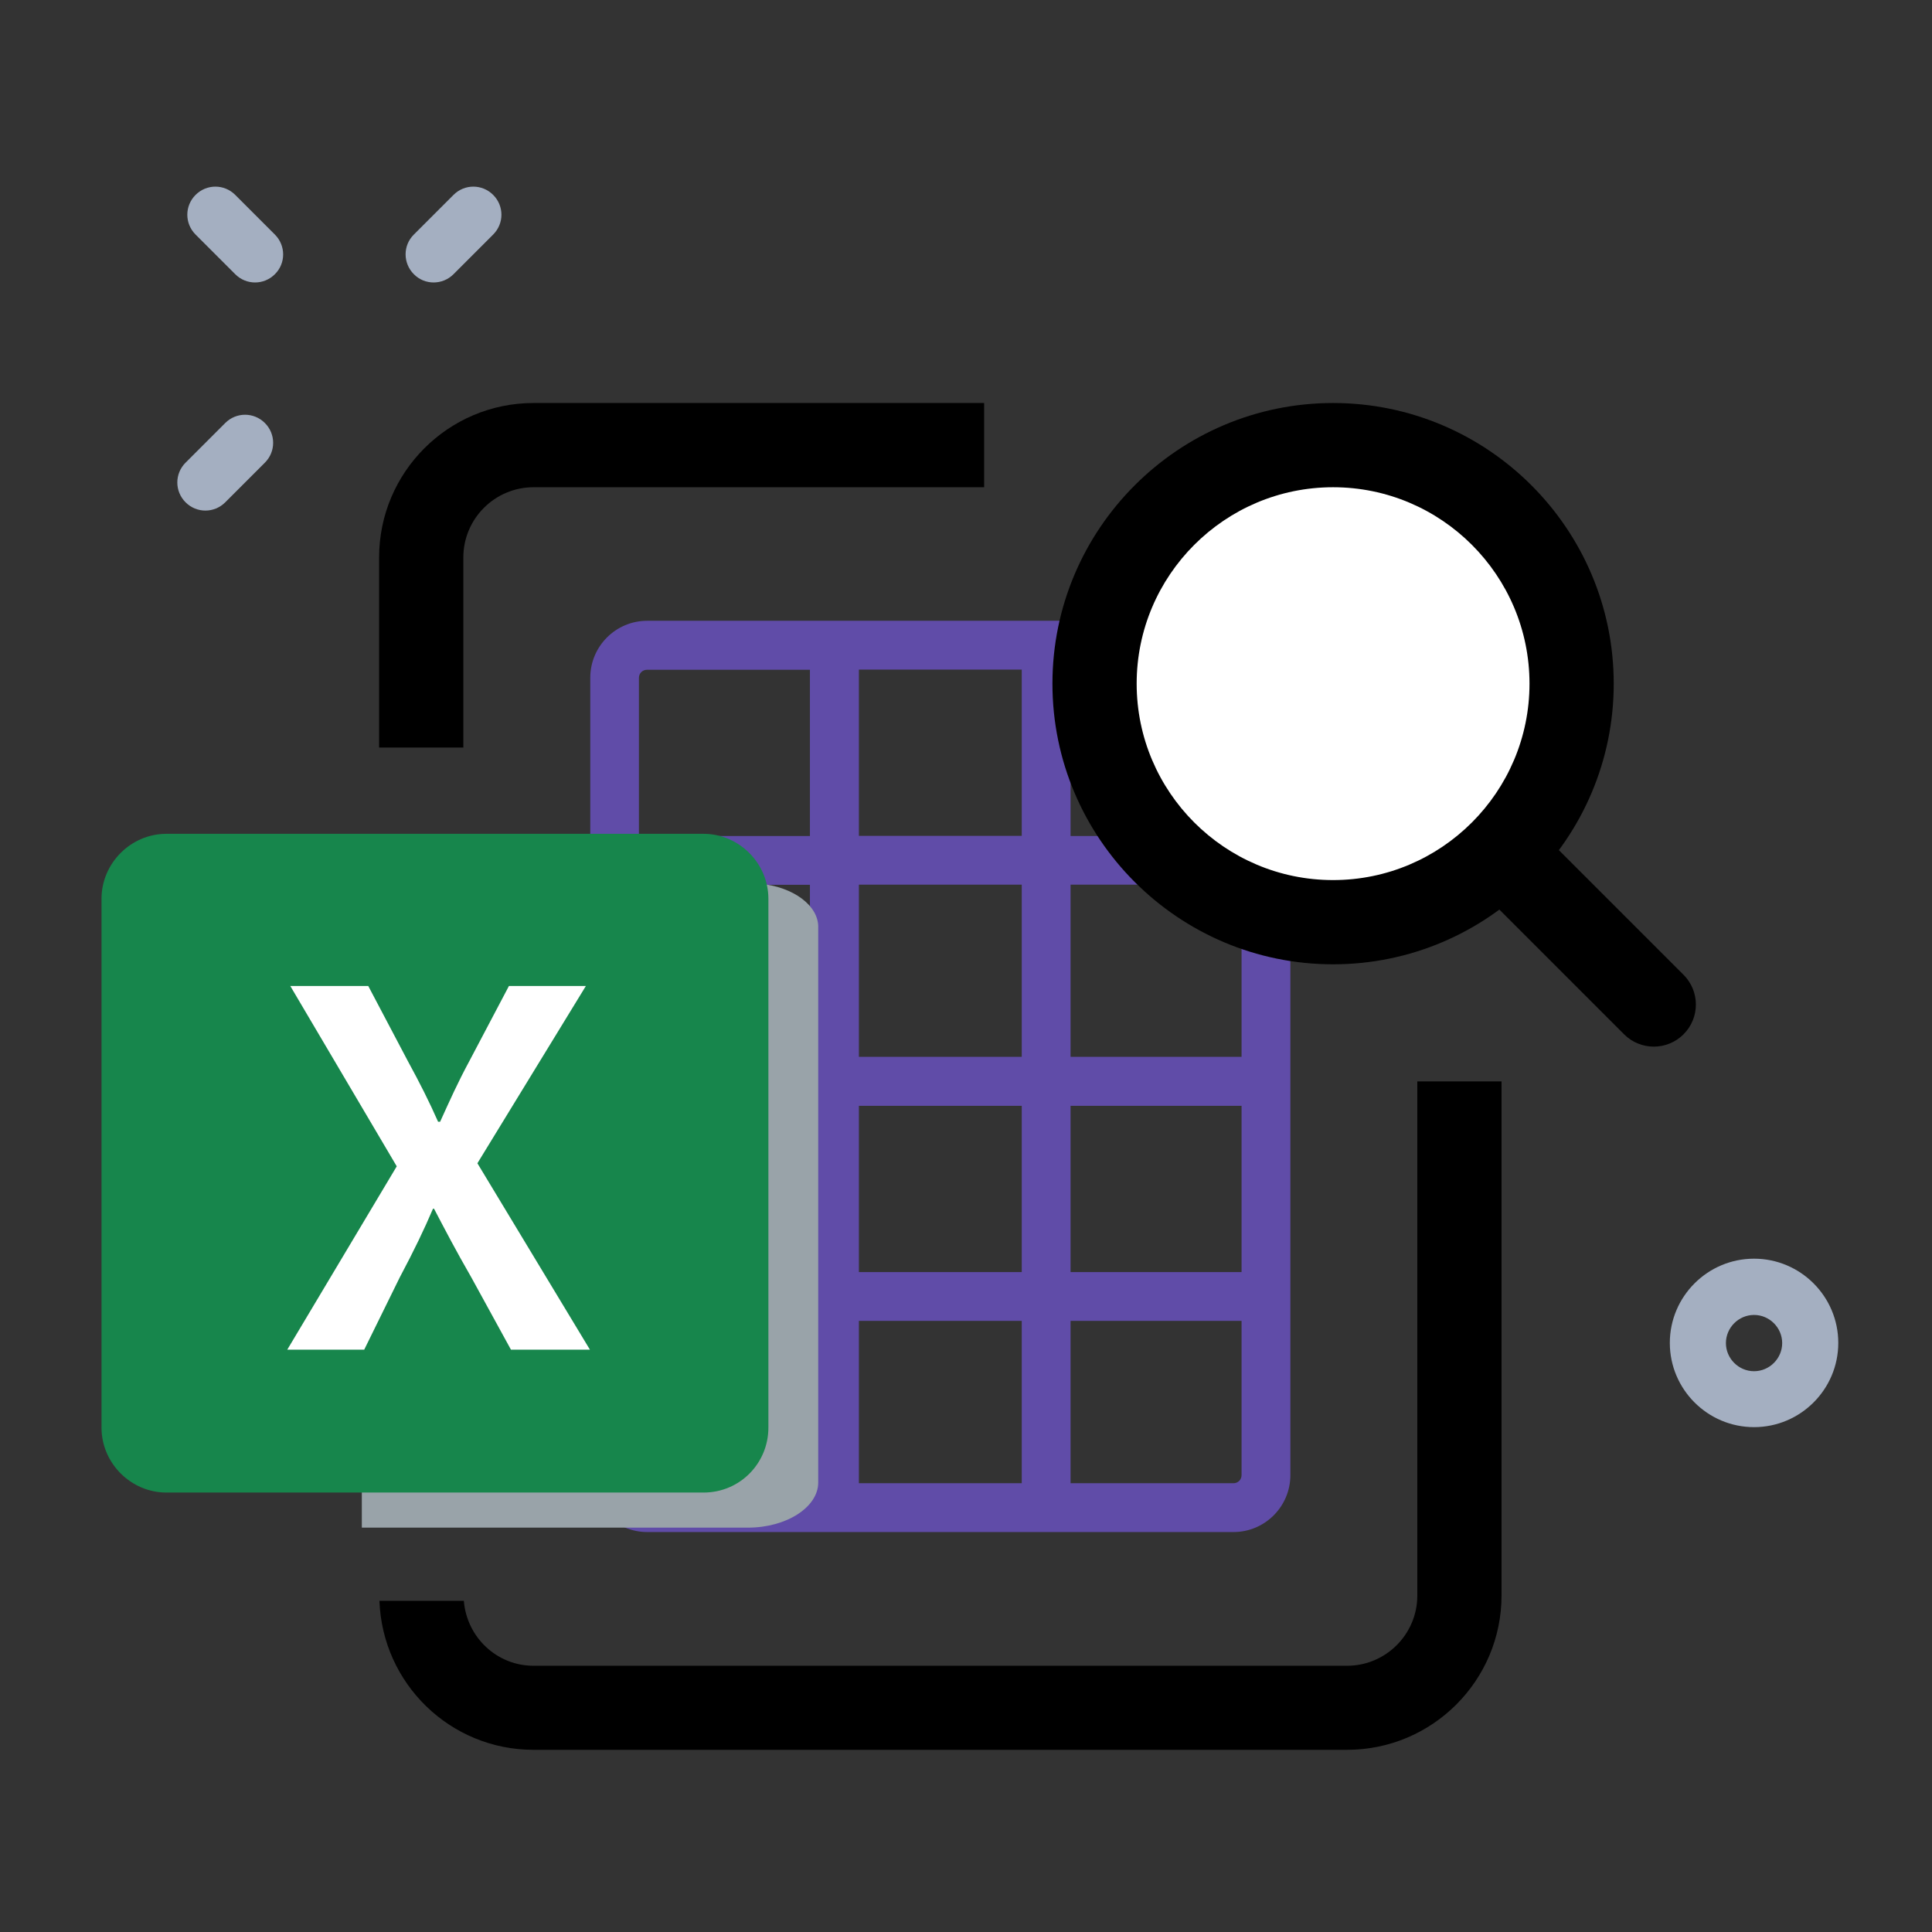 <svg width="114" height="114" viewBox="0 0 114 114" fill="none" xmlns="http://www.w3.org/2000/svg">
<rect x="0" y="0" width="114" height="114" fill="#333333" stroke="none"/>
<path fill-rule="evenodd" clip-rule="evenodd" d="M72.78 36.63H38.19C36.33 36.63 34.83 38.14 34.83 39.99V87.04C34.83 88.9 36.34 90.4 38.19 90.4H72.78C74.64 90.4 76.14 88.89 76.14 87.04V39.99C76.14 38.13 74.63 36.63 72.78 36.63ZM50.68 75.06V65.25H60.29V75.06H50.68ZM60.29 77.94V87.52H50.68V77.94H60.29ZM60.29 52.2V62.36H50.68V52.2H60.29ZM50.68 49.32V39.51H60.29V49.32H50.68ZM63.17 52.2H73.26V62.36H63.17V52.2ZM47.79 62.37H37.7V52.21H47.79V62.37ZM37.71 65.25H47.8V75.06H37.71V65.25ZM63.17 65.25H73.26V75.06H63.17V65.25ZM73.26 40V49.33H63.17V39.52H72.78C73.05 39.52 73.26 39.73 73.26 40ZM47.79 39.52V49.33H37.7V40C37.7 39.73 37.91 39.52 38.18 39.52H47.79ZM37.71 87.04V77.94H47.8V87.52H38.19C37.92 87.52 37.71 87.31 37.71 87.04ZM63.17 87.52V77.94H73.26V87.04C73.26 87.31 73.05 87.52 72.78 87.52H63.17Z" fill="#604CA8"/>
<path d="M78.72 54.44C86.49 54.44 92.79 48.14 92.79 40.37C92.79 32.6 86.49 26.3 78.72 26.3C70.95 26.3 64.65 32.6 64.65 40.37C64.65 48.14 70.95 54.44 78.72 54.44Z" fill="white"/>
<path d="M86.83 52.03L90.34 48.52L99.34 57.52C100.31 58.49 100.31 60.06 99.34 61.03C98.37 62 96.8 62 95.83 61.03L86.83 52.03Z" fill="black"/>
<path d="M78.66 56.9C69.53 56.9 62.1 49.47 62.1 40.34C62.1 31.21 69.53 23.78 78.66 23.78C87.79 23.78 95.22 31.21 95.22 40.34C95.22 49.47 87.79 56.9 78.66 56.9ZM78.66 28.75C72.27 28.75 67.07 33.95 67.07 40.34C67.07 46.73 72.27 51.93 78.66 51.93C85.05 51.93 90.25 46.73 90.25 40.34C90.25 33.95 85.05 28.75 78.66 28.75Z" fill="black"/>
<path d="M11.54 11.5C12.19 10.85 13.23 10.85 13.88 11.5L16.22 13.84C16.87 14.49 16.87 15.54 16.22 16.18C15.57 16.83 14.53 16.83 13.88 16.18L11.54 13.84C10.89 13.19 10.89 12.15 11.54 11.5Z" fill="#A4AFC1"/>
<path d="M10.95 27.3L13.29 24.96C13.94 24.31 14.98 24.31 15.63 24.96C16.28 25.61 16.28 26.65 15.63 27.3L13.29 29.64C12.64 30.29 11.6 30.29 10.95 29.64C10.3 28.99 10.3 27.95 10.95 27.3Z" fill="#A4AFC1"/>
<path d="M24.42 13.84L26.76 11.5C27.41 10.85 28.45 10.85 29.1 11.5C29.75 12.15 29.75 13.19 29.1 13.84L26.76 16.18C26.11 16.83 25.06 16.83 24.42 16.18C23.77 15.53 23.77 14.48 24.42 13.84Z" fill="#A4AFC1"/>
<path d="M103.5 84.21C100.76 84.21 98.53 81.98 98.53 79.24C98.53 76.5 100.76 74.27 103.5 74.27C106.24 74.27 108.47 76.5 108.47 79.24C108.47 81.98 106.24 84.21 103.5 84.21ZM103.5 77.59C102.59 77.59 101.84 78.34 101.84 79.25C101.84 80.16 102.59 80.91 103.5 80.91C104.41 80.91 105.16 80.16 105.16 79.25C105.16 78.34 104.41 77.59 103.5 77.59Z" fill="#A4AFC1"/>
<path d="M27.34 32.89C27.34 30.61 29.2 28.75 31.48 28.75H58.07V23.78H31.48C26.46 23.78 22.37 27.86 22.37 32.89V44.11H27.34V32.89Z" fill="black"/>
<path d="M83.63 63.82V94.15C83.63 96.43 81.77 98.29 79.49 98.29H31.48C29.31 98.29 27.54 96.6 27.37 94.46H22.39C22.56 99.34 26.56 103.25 31.48 103.25H79.49C84.51 103.25 88.6 99.17 88.6 94.14V63.81H83.63V63.82Z" fill="black"/>
<path d="M44.85 52.15V85.11C44.85 86.57 42.97 87.77 40.71 87.77H21.35V90.14H44.14C46.41 90.14 48.28 88.93 48.28 87.48V54.77C48.34 53.44 46.79 52.32 44.85 52.15Z" fill="#99A3A9"/>
<path d="M41.51 88.07H9.82C7.73 88.07 5.99 86.34 5.99 84.24V53.03C5.99 50.94 7.72 49.2 9.82 49.2H41.51C43.6 49.2 45.34 50.93 45.34 53.03V84.24C45.34 86.33 43.67 88.07 41.51 88.07Z" fill="#17864C"/>
<path d="M30.15 79.64L27.82 75.39C26.86 73.72 26.27 72.58 25.61 71.32H25.55C25.01 72.58 24.47 73.71 23.58 75.39L21.49 79.64H16.95L23.41 68.82L17.13 58.18H21.73L24.06 62.6C24.78 63.92 25.32 64.99 25.85 66.19H25.97C26.57 64.87 26.99 63.92 27.7 62.6L30.03 58.18H34.57L28.17 68.64L34.81 79.64H30.15Z" fill="white"/>
</svg>
